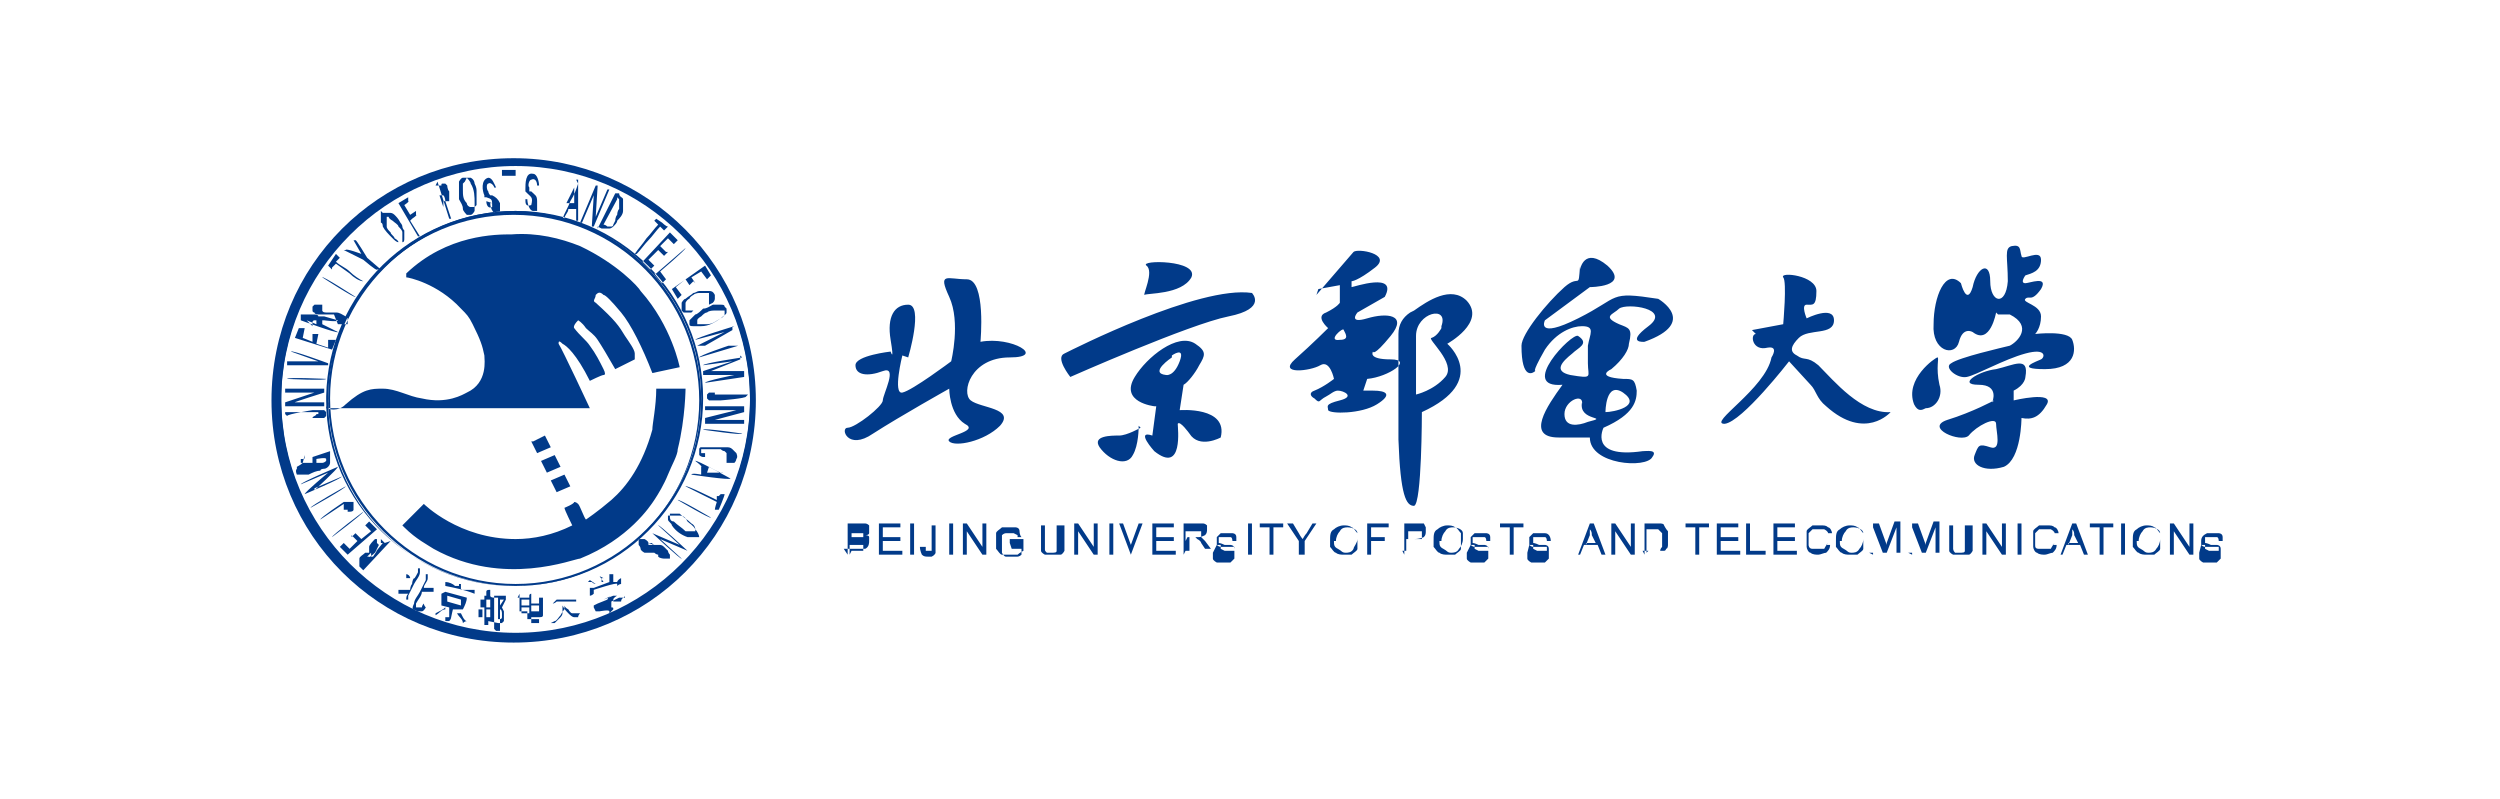 <?xml version="1.0" encoding="UTF-8"?>
<svg xmlns="http://www.w3.org/2000/svg" version="1.1" viewBox="0 0 128 40.9">
  <defs>
    <style>
      .cls-1 {
        fill: #013a89;
        fill-rule: evenodd;
      }
    </style>
  </defs>
  <!-- Generator: Adobe Illustrator 28.7.1, SVG Export Plug-In . SVG Version: 1.2.0 Build 142)  -->
  <g>
    <g id="_图层_1" data-name="图层_1">
      <path class="cls-1" d="M43.4,28.4v-1.6h.6c.1,0,.2,0,.3,0,0,0,.1,0,.2.1,0,0,0,.1,0,.2,0,0,0,.1,0,.2,0,0,0,.1-.2.1,0,0,.2,0,.2.1,0,0,0,.2,0,.2,0,.1,0,.3-.2.4,0,0-.1,0-.2,0,0,0-.2,0-.3,0h-.6,0ZM43.6,27.5h.3c0,0,.1,0,.2,0,0,0,0,0,.1,0,0,0,0,0,0-.1,0,0,0,0,0-.1,0,0,0,0-.1,0,0,0-.2,0-.2,0h-.3s0,.5,0,.5ZM43.6,28.2h.4s0,0,.1,0c0,0,0,0,.1,0,0,0,0,0,0,0,0,0,0,0,0-.1,0,0,0-.1,0-.2,0,0,0,0-.1,0,0,0-.2,0-.2,0h-.4v.5ZM45,28.4v-1.6h1.1v.2h-.9v.5h.9v.2h-.9v.5h1v.2h-1.2ZM46.6,28.4h.2v-1.6h-.2v1.6ZM47.2,28h.2c0,0,0,.2,0,.2,0,0,0,0,.2,0,0,0,0,0,.1,0,0,0,0,0,0,0,0,0,0-.1,0-.2v-1.1h.2v1.1c0,.1,0,.2,0,.3,0,0,0,.1-.2.2,0,0-.2,0-.2,0-.1,0-.2,0-.3-.1,0,0-.1-.2-.1-.4ZM48.6,28.4h.2v-1.6h-.2v1.6ZM49.3,28.4v-1.6h.2l.8,1.2v-1.2h.2v1.6h-.2l-.8-1.2v1.2h-.2ZM51.7,27.8v-.2h.7s0,.6,0,.6c0,0-.2.1-.3.2-.2,0-.5,0-.8,0-.1,0-.2-.2-.3-.3,0-.1,0-.3,0-.4,0-.2,0-.3,0-.4,0-.1.2-.2.3-.3.1,0,.3,0,.4,0,.1,0,.2,0,.3,0,0,0,.2,0,.2.2,0,0,0,.2.1.3h-.2s0,0,0-.1c0,0,0,0-.2-.1,0,0-.1,0-.2,0,0,0-.2,0-.2,0,0,0-.1,0-.2.1,0,0,0,0,0,.2,0,.1,0,.2,0,.3,0,.1,0,.3,0,.4,0,0,.1.2.2.2,0,0,.2,0,.3,0s.2,0,.3,0c0,0,.1,0,.2-.1v-.3s-.5,0-.5,0ZM54.3,26.9h.2v.9c0,.2,0,.3,0,.4,0,0-.1.2-.2.2-.1,0-.2,0-.4,0-.1,0-.2,0-.4,0,0,0-.2-.1-.2-.2,0-.1,0-.3,0-.4v-.9h.2v.9c0,.1,0,.2,0,.3s0,.1.1.2c0,0,.1,0,.2,0,.2,0,.3,0,.3-.1,0,0,0-.2,0-.4v-.9h0ZM55,28.4v-1.6h.2l.8,1.2v-1.2h.2v1.6h-.2l-.8-1.2v1.2h-.2,0ZM56.8,28.4h.2v-1.6h-.2v1.6ZM57.9,28.4l-.6-1.6h.2l.4,1.1c0,0,0,.2,0,.3,0,0,0-.2,0-.3l.4-1.1h.2l-.6,1.6h-.2ZM59,28.4v-1.6h1.1v.2h-.9v.5h.9v.2h-.9v.5h1v.2h-1.2ZM60.6,28.4v-1.6h.7c.1,0,.2,0,.3,0,0,0,.1,0,.2.1,0,0,0,.2,0,.2,0,.1,0,.2-.1.3,0,0-.2.1-.3.1,0,0,0,0,.1,0,0,0,.1.1.2.2l.3.4h-.3l-.2-.3c0,0,0-.1-.2-.2,0,0,0,0-.1-.1,0,0,0,0,0,0,0,0,0,0-.1,0h-.2v.7h-.2,0ZM60.8,27.5h.4c0,0,.2,0,.2,0,0,0,0,0,.1,0,0,0,0,0,0-.1,0,0,0-.1,0-.2,0,0-.1,0-.3,0h-.5s0,.5,0,.5ZM62.3,27.9h.2c0,0,0,.1,0,.2,0,0,0,0,.2.1,0,0,.2,0,.2,0,0,0,.1,0,.2,0,0,0,.1,0,.1,0,0,0,0,0,0-.1,0,0,0,0,0-.1,0,0,0,0-.1,0,0,0-.2,0-.3,0-.1,0-.2,0-.3,0,0,0-.1,0-.2-.1,0,0,0-.1,0-.2,0,0,0-.2,0-.2,0,0,.1-.1.2-.2,0,0,.2,0,.3,0,.1,0,.2,0,.3,0,0,0,.2,0,.2.2,0,0,0,.2,0,.2h-.2c0,0,0-.2-.1-.2,0,0-.2,0-.3,0s-.2,0-.3,0c0,0,0,.1,0,.2,0,0,0,.1,0,.1,0,0,.1,0,.3.1.2,0,.3,0,.3,0,0,0,.2,0,.2.2,0,.1,0,.3,0,.5,0,0-.1.1-.2.2,0,0-.2,0-.3,0-.1,0-.2,0-.4,0,0,0-.2-.1-.2-.2,0,0,0-.2,0-.3ZM63.9,28.4h.2v-1.6h-.2v1.6ZM65,28.4v-1.4h-.5v-.2h1.2v.2h-.5v1.4h-.2ZM66.5,28.4v-.7l-.6-.9h.3l.3.5c0,0,.1.2.2.3,0,0,.1-.2.2-.3l.3-.5h.2l-.6.9v.7h-.2,0ZM68.1,27.7c0-.3,0-.5.2-.6.1-.1.3-.2.5-.2.1,0,.3,0,.4.1.1,0,.2.2.3.3,0,.1,0,.3,0,.4,0,.2,0,.3,0,.4,0,.1-.2.2-.3.3-.1,0-.2,0-.4,0-.1,0-.3,0-.4-.1-.1,0-.2-.2-.3-.3,0-.1,0-.3,0-.4ZM68.3,27.7c0,.2,0,.3.2.4s.2.2.4.2c.1,0,.3,0,.4-.2,0-.1.2-.3.2-.5,0-.1,0-.2,0-.3,0-.2-.3-.3-.5-.3-.1,0-.3,0-.4.2-.1.1-.2.3-.2.5ZM70,28.4v-1.6h1.1v.2h-.9v.5h.7v.2h-.7v.7h-.2ZM71.9,28.4v-1.6h.6c.1,0,.2,0,.2,0,0,0,.1,0,.2,0,0,0,0,0,.1.2,0,0,0,.1,0,.2,0,.1,0,.2-.1.3,0,0-.2.1-.5.1h-.4v.6h-.2ZM72.1,27.6h.4c.1,0,.2,0,.3,0,0,0,0-.1,0-.2,0,0,0-.1,0-.2,0,0,0,0-.1,0,0,0-.1,0-.2,0h-.4v.6ZM73.4,27.7c0-.3,0-.5.2-.6.1-.1.3-.2.5-.2.1,0,.3,0,.4.1.1,0,.2.2.3.3,0,.1,0,.3,0,.4,0,.2,0,.3,0,.4,0,.1-.2.2-.3.3-.1,0-.2,0-.4,0-.1,0-.3,0-.4-.1-.1,0-.2-.2-.3-.3,0-.1,0-.3,0-.4ZM73.7,27.7c0,.2,0,.3.2.4s.2.2.4.2c.1,0,.3,0,.4-.2.1-.1.2-.3.2-.5,0-.1,0-.2,0-.3,0-.2-.3-.3-.5-.3-.1,0-.3,0-.4.2-.1.1-.2.3-.2.5h0ZM75.3,27.9h.2c0,0,0,.1,0,.2,0,0,0,0,.2.1,0,0,.2,0,.2,0,0,0,.1,0,.2,0,0,0,.1,0,.1,0,0,0,0,0,0-.1,0,0,0,0,0-.1,0,0,0,0-.1,0,0,0-.2,0-.3,0-.1,0-.2,0-.3,0,0,0-.1,0-.2-.1,0,0,0-.1,0-.2,0,0,0-.2,0-.2,0,0,.1-.1.2-.2,0,0,.2,0,.3,0,.1,0,.2,0,.3,0,0,0,.2,0,.2.2,0,0,0,.2,0,.2h-.2c0,0,0-.2-.1-.2,0,0-.2,0-.3,0s-.2,0-.3,0c0,0,0,0,0,.2,0,0,0,.1,0,.1,0,0,.1,0,.3.1.2,0,.3,0,.3,0,0,0,.2,0,.2.2,0,.1,0,.3,0,.5,0,0-.1.1-.2.2,0,0-.2,0-.3,0-.1,0-.2,0-.4,0,0,0-.2-.1-.2-.2,0,0,0-.2,0-.3ZM77.3,28.4v-1.4h-.5v-.2h1.2v.2h-.5v1.4h-.2ZM78.3,27.9h.2c0,0,0,.1,0,.2,0,0,0,0,.2.1,0,0,.2,0,.2,0,0,0,.2,0,.2,0,0,0,.1,0,.1,0,0,0,0,0,0-.1,0,0,0,0,0-.1,0,0,0,0-.1,0,0,0-.2,0-.3,0-.1,0-.2,0-.3,0,0,0-.1,0-.2-.1,0,0,0-.1,0-.2,0,0,0-.2,0-.2,0,0,.1-.1.2-.2,0,0,.2,0,.3,0,.1,0,.2,0,.3,0,.2,0,.3.2.3.4h-.2c0,0,0-.2-.1-.2,0,0-.2,0-.3,0s-.2,0-.3,0c0,0,0,0,0,.2,0,0,0,.1,0,.1,0,0,.1,0,.3.1.2,0,.3,0,.3,0,0,0,.2,0,.2.2,0,.1,0,.3,0,.5,0,0-.1.1-.2.2,0,0-.2,0-.3,0-.1,0-.2,0-.4,0,0,0-.2-.1-.2-.2,0,0,0-.2,0-.3ZM80.8,28.4l.6-1.6h.2l.6,1.6h-.2l-.2-.5h-.7l-.2.5h-.2ZM81.2,27.8h.5l-.2-.4c0-.1,0-.2-.1-.3,0,.1,0,.2,0,.3,0,0-.2.5-.2.5ZM82.5,28.4v-1.6h.2l.8,1.2v-1.2h.2v1.6h-.2l-.8-1.2v1.2h-.2ZM84.2,28.4v-1.6h.5c.1,0,.2,0,.3,0,0,0,.2,0,.2.1,0,0,.1.2.2.3,0,.1,0,.2,0,.4s0,.2,0,.3c0,0,0,.2-.1.2,0,0,0,.1-.1.1,0,0-.1,0-.2,0,0,0-.2,0-.3,0h-.6ZM84.4,28.2h.3c.1,0,.2,0,.2,0,0,0,.1,0,.1,0,0,0,0-.1.1-.2,0,0,0-.2,0-.3,0-.1,0-.3,0-.4,0,0-.1-.1-.2-.2,0,0-.2,0-.3,0h-.3v1.2h0ZM86.8,28.4v-1.4h-.5v-.2h1.2v.2h-.5v1.4h-.2ZM87.9,28.4v-1.6h1.1v.2h-.9v.5h.9v.2h-.9v.5h1v.2h-1.2ZM89.4,28.4v-1.6h.2v1.4h.8v.2h-1ZM90.8,28.4v-1.6h1.1v.2h-.9v.5h.9v.2h-.9v.5h1v.2h-1.2ZM93.5,27.9h.2c0,.2-.1.3-.2.4-.1,0-.3.1-.4.1-.1,0-.3,0-.4-.1-.1,0-.2-.2-.2-.3,0-.1,0-.3,0-.4,0-.2,0-.3,0-.4,0-.1.2-.2.3-.3.1,0,.2,0,.4,0,.2,0,.3,0,.4.1.1,0,.2.2.2.3h-.2s0-.1-.2-.2c0,0-.2,0-.3,0-.1,0-.2,0-.3,0,0,0-.1.1-.2.2,0,0,0,.2,0,.3,0,.1,0,.2,0,.3,0,0,0,.2.2.2,0,0,.2,0,.3,0,.1,0,.2,0,.3,0,0,0,.1-.2.2-.3h0ZM94,27.7c0-.3,0-.5.2-.6.1-.1.3-.2.5-.2.1,0,.3,0,.4.1.1,0,.2.2.3.3,0,.1,0,.3,0,.4,0,.2,0,.3,0,.4,0,.1-.2.2-.3.3-.1,0-.2,0-.4,0-.1,0-.3,0-.4-.1-.1,0-.2-.2-.3-.3,0-.1,0-.3,0-.4ZM94.2,27.7c0,.2,0,.3.2.4s.2.2.4.2c.1,0,.3,0,.4-.2.1-.1.2-.3.2-.5,0-.1,0-.2,0-.3,0-.2-.3-.3-.5-.3-.1,0-.3,0-.4.2-.1.1-.2.3-.2.5h0ZM95.9,28.4v-1.6h.3l.4,1.1c0,.1,0,.2,0,.2,0,0,0-.1,0-.3l.4-1.1h.3v1.6h-.2v-1.3l-.5,1.3h-.2l-.5-1.3v1.3h-.2ZM97.9,28.4v-1.6h.3l.4,1.1c0,.1,0,.2,0,.2,0,0,0-.1,0-.3l.4-1.1h.3v1.6h-.2v-1.3l-.5,1.3h-.2l-.5-1.3v1.3h-.2ZM100.8,26.9h.2v.9c0,.2,0,.3,0,.4,0,0-.1.2-.2.2-.1,0-.2,0-.4,0-.1,0-.2,0-.4,0,0,0-.2-.1-.2-.2,0-.1,0-.3,0-.4v-.9h.2v.9c0,.1,0,.2,0,.3,0,0,0,.1.1.2,0,0,.1,0,.2,0,.2,0,.3,0,.3-.1,0,0,0-.2,0-.4v-.9h0ZM101.5,28.4v-1.6h.2l.8,1.2v-1.2h.2v1.6h-.2l-.8-1.2v1.2h-.2ZM103.3,28.4h.2v-1.6h-.2v1.6ZM105.1,27.9h.2c0,.2-.1.3-.2.4-.1,0-.3.1-.4.1-.1,0-.3,0-.4-.1-.1,0-.2-.2-.2-.3,0-.1,0-.3,0-.4,0-.1,0-.3,0-.4,0-.1.2-.2.3-.3.1,0,.2,0,.4,0,.2,0,.3,0,.4.1.1,0,.2.2.2.3h-.2s0-.1-.2-.2c0,0-.2,0-.3,0-.1,0-.2,0-.3,0,0,0-.1.1-.2.2,0,0,0,.2,0,.3,0,.1,0,.2,0,.3s0,.2.2.2c0,0,.2,0,.3,0,.1,0,.2,0,.3,0,0,0,.1-.2.2-.3h0ZM105.5,28.4l.6-1.6h.2l.6,1.6h-.2l-.2-.5h-.7l-.2.5h-.2ZM105.9,27.8h.5l-.2-.4c0-.1,0-.2-.1-.3,0,.1,0,.2,0,.3,0,0-.2.5-.2.5ZM107.5,28.4v-1.4h-.5v-.2h1.2v.2h-.5v1.4h-.2ZM108.6,28.4h.2v-1.6h-.2v1.6ZM109.2,27.7c0-.3,0-.5.2-.6.1-.1.3-.2.5-.2.1,0,.3,0,.4.1.1,0,.2.2.3.3,0,.1,0,.3,0,.4,0,.2,0,.3,0,.4,0,.1-.2.2-.3.3-.1,0-.2,0-.4,0-.1,0-.3,0-.4-.1-.1,0-.2-.2-.3-.3,0-.1,0-.3,0-.4ZM109.4,27.7c0,.2,0,.3.2.4s.2.2.4.2c.1,0,.3,0,.4-.2.1-.1.2-.3.2-.5,0-.1,0-.2,0-.3,0-.2-.3-.3-.5-.3-.1,0-.3,0-.4.2-.1.1-.2.3-.2.5ZM111.1,28.4v-1.6h.2l.8,1.2v-1.2h.2v1.6h-.2l-.8-1.2v1.2h-.2ZM112.7,27.9h.2c0,0,0,.1,0,.2,0,0,0,0,.2.1,0,0,.2,0,.2,0,0,0,.2,0,.2,0,0,0,.1,0,.1,0,0,0,0,0,0-.1,0,0,0,0,0-.1,0,0,0,0-.1,0,0,0-.2,0-.3,0-.1,0-.2,0-.3,0,0,0-.1,0-.2-.1,0,0,0-.1,0-.2,0-.2.1-.3.3-.4,0,0,.2,0,.3,0,.1,0,.2,0,.3,0,0,0,.2,0,.2.2,0,0,0,.2,0,.2h-.2c0,0,0-.2-.1-.2,0,0-.2,0-.3,0s-.2,0-.3,0c0,0,0,.1,0,.2,0,0,0,.1,0,.1,0,0,.1,0,.3.1.2,0,.3,0,.3,0,0,0,.2,0,.2.2,0,.1,0,.3,0,.5,0,0-.1.1-.2.2,0,0-.2,0-.3,0-.1,0-.2,0-.4,0,0,0-.2-.1-.2-.2,0,0,0-.2,0-.3ZM46.5,18.3s.8-2.7,0-2.7c-.7,0-1.1.6-.9,1.8s0,.6,0,.6c0,0-1.8.2-1.8.7s.6.6,1.4.3c.8-.3,0,1.2,0,1.5s-1.4,1.4-1.8,1.4c-.4,0,0,1.2,1.3.3,1.4-.9,3.9-2.3,3.9-2.3,0,0,0,1.3.8,1.8.8.4-1.1.6-.8.9.3.3,1.8,0,2.6-.8.8-.9-1-.9-1.5-1.3s0-2.2,2-2.2c1.9,0,.1-1.1-1.5-.8,0,0,.3-3.2-.7-3.2-1,0-1.5-.4-.9.9.6,1.3.1,3.3.1,3.3,0,0-2,1.5-2.5,1.6s0-1.9,0-1.9ZM58.6,15.1c-.1,0,.5-1.2.1-1.5-.4-.3,2.7-.3,2.3.6-.5.9-2.3.8-2.4.9h0ZM54.5,18.1c.4-.2,6.9-3.5,9.6-3.1,0,0,.8.8-1.2,1.2s-8.1,3.1-8.1,3.1c0,0-.8-1-.3-1.2ZM59.1,20.8s-1.8-.2-1-1.5c.6-1,2.2-2.3,3.1-1.7.6.4.5.6.2,1.1-.2.4-.6.9-.8,1l-.2,1.3s2.5-.2,2.1,1.4c0,0-1.1.6-1.6-.2,0,0-.5-.7-.6-.5,0,.2.3,2.6-1.2,1.4,0,0-1-1.1-.1-.8,0,0,.2-1.5.2-1.5ZM60,18.3s-1.2.8-.3.9c0,0,.4.1.7-.7.3-.8-.4-.3-.4-.3ZM58.4,21.9c0,0-.7.4-1.1.4s-1.4,0-1,.6c.5.7,1.4,1,1.7.4.3-.5.3-1.4.3-1.5ZM67.4,15.1l1.9-2.2c.2-.2,2,.1,1.1.8-.9.7-1.2.7-1.2.7v.3c.1,0,2.4-.8,1.7.5l-1.4.8s-.5.6.5.3c1-.3,2.1-.2,1.2.9-.9,1.1-.9.8-.9.8,0,0-.3.4.9.4s-.1.9-1.2,1l-.2.6s.2,0,.5,0c.7,0,1,.2.2.7-.8.5-2.4.5-2.5.3,0-.2-.2-.3.6-.5.8-.2.2-.5-.1-.5-.2,0-.4.2-.6.3-.4.2-.3.4-.6.1-.2-.1-.3-.3,0-.4.5-.2,1-.6,1-.6,0,0-.2-1-.7-.7-.5.3-2.2.5-1.3-.3.9-.8,1.7-1.6,1.7-1.6,0,0-.7-.6-.1-.8.6-.3.7-.5.7-.5v-.9s-1.1.2-1.1.2h0ZM68.6,17.4c.5,0,.3-.3.2-.5,0-.2-.9.6-.2.5ZM72.4,15.9c.7-.5,1.9-1.3,2.7-.5,1,1.1-1,2.2-1,2.2,0,0,2.2,1.9-1.3,3.5,0,0,0,4.7-.4,4.8-.4,0-.7-.5-.8-3.4,0-1.5,0-2.9,0-4.4,0-.4,0-.7,0-1q0-.7.6-1.1ZM73.8,16.8s-.2.4-.5.5c-.3,0,1.3,1.3.7,2-.6.7-1.5.9-1.5.9v-3c0-1.2,1.7-1.6,1.3-.5ZM80.9,13.8s.2-1.2,1.4-.2c1.2,1.1-.9,1.1-.9,1.1l-2.3,1.7s-.5,1,1.7-.1c2.2-1.1,1.5-1.4,4.1-1,0,0,2.1,1.2-.7,2.2,0,0-1,.1.2-.8s-1.1-1.2-1.5-.9c-.3.3-.9.4,0,.8.5.2.7.2.5,1,0,.3-.3.8-.9,1.3,0,0-.9.4.6.5.5,0,.6,0,.7.6,0,.5-.1,1.2-1.7,1.9,0,0-.8,1.6,2,1.2.2,0,.8-.1.5.3-.3.6-3.2.4-3.2-1h-1.6c-1.7,0-.6-1.6.2-2.7-2.3.2.5-2.7.8-2.5.6.4,0,.6-.3.9-.5.4-1,.9-.1,1.1,1.2.2.9.1.9-.6v-.9c.1-.6.4-1-.3-1-.5,0-1.3.3-1.9,1.2-.8,1.4-.4,1-.5,1.1s-.7.5-.7-1.3c0-.6,1.3-2.2,2.2-3,.8-.7.7.2.8-1.1h0ZM81,20.7c.1-.6-.9-.2-.9.5s.7.6,1.2.4c1.2-.3-.5,0-.3-1ZM82.2,21.1c0,0,0-1.6.9-1,1,.7-.5,1-.9,1h0ZM89.7,16.9l1.6-.3s.2-2.2,0-2.4c-.2-.3,1.7-.1,1.7.7,0,.8-.2.7-.5.7s0,.7,0,.7c0,0,1.4-.7,1.4.1s-1.3.4-1.8.9c-.4.4-.5.7-.1.9.4.3.5,0,1.1.5.8.8,2.2,2.5,3.7,2.4,0,0-1.3,1.5-3.3-.3-.5-.4-.5-.8-.8-1.1l-1.1-1.2s-2.4,3.1-3.3,3.2c-.9,0,2.1-1.8,2.4-3.4,0,0,.4-.6-.2-.5-.8.2-.9-.7-.6-.7h0ZM102.2,16s-.3,1.7-1.2,1c0,0-.5-.3-.7.5-.2.8-1.4.5-1.3-.9,0-1.4.6-2.9,1.4-2.1,0,0,.3,1.2.6.2.2-1,.9-1.4.9-.3s.8,1.3.9,0c0-1.2-.2-1.7.2-1.8.5-.1.4.2.5.5,0,.3,1-.4,1,.2,0,.6-.5.7-.8.8,0,0-.3.4,0,.4.2,0,1.2-.4.8.3-.5.7-.6.3-.8.5-.2.2.8.3.8.9s-.3.9-.3.9c0,0,1.7-.2,1.9.3.2.5.2,1.5-1.4,1.5-1.6,0-.4-.4-.2-.5.2-.1.3-.6-.8-.3-1.1.3-2.5,1.1-3,1.2-.5.1-1.2-.5-.8-.7.4-.3,2.6-.8,3-.9.4-.2,1.2-1,0-1.6,0,0-.5,0-.6,0ZM99.2,18.3c-.1,0-1.7,1.1-1.2,2.4.2.4.4.3.6.2.5,0,.9-.6.7-1.2-.2-.9,0-1.4-.1-1.4ZM102,20.6s.4-.9-.7-.9c-1.1,0,0-.7.9-.8.9-.2,1.7-.7,1.5.4,0,0,0,.4-.6.7v.5s2.1-.5,1.7.2c-.4.7-.8.8-1.3.7,0,0,0,2.1-.9,2.5-1,.3-1.7-.1-1.5-.6.2-.5.2-.6.8-.4.6.2.3-.8.3-1.2s-1,.1-1.4.6c-.4.4-2.3-.4-1.1-.8,1.3-.4,2.4-1,2.4-1ZM38.7,20.5c0-6.8-5.5-12.4-12.4-12.4s-12.4,5.5-12.4,12.4,5.5,12.4,12.4,12.4,12.4-5.5,12.4-12.4ZM38.4,20.5c0-6.6-5.4-12-12-12s-12,5.4-12,12,5.4,12,12,12,12-5.4,12-12Z"/>
      <path class="cls-1" d="M35.9,20.5c0-5.3-4.2-9.6-9.5-9.7-5.3,0-9.6,4.2-9.7,9.5,0,0,0,.1,0,.2,0,5.3,4.4,9.5,9.7,9.5,5.2,0,9.4-4.3,9.5-9.5ZM35.8,20.5c0-5.2-4.2-9.5-9.5-9.5-5.2,0-9.5,4.2-9.5,9.5h0c0,5.2,4.2,9.5,9.5,9.5,5.2,0,9.5-4.2,9.5-9.5Z"/>
      <path class="cls-1" d="M16.8,20.6s0,.1,0,.3h13.4s-1.4-3-1.6-3.3c0-.1,0-.2.2,0,.2.1.7.5,1.4,1.9,0,0,.6-.3.7-.3s.1-.1,0-.3c-.2-.4-.4-.8-.7-1.2-.2-.3-.5-.5-.8-.9,0,0-.1-.1.2-.4,0,0,.2.1.4.4.2.2.4.3.6.6.2.3.5.8.9,1.5,0,0,.8-.4,1-.5,0,0,0,0,0-.3,0-.2-.3-.6-.5-.9-.3-.5-.5-.8-1.5-1.7-.2-.1,0-.2,0-.4.1-.1.2-.2.4,0,.1,0,.4.3.9.9.5.6,1.1,1.8,1.6,3.1l1.4-.3s-.4-2.1-2-3.9c-.1-.2-1.2-1.4-3.1-2.3-1-.4-2.2-.7-3.5-.6-.8,0-3.3,0-5.4,2,0,0,0,.1,0,.2.1,0,1.6.3,2.8,1.6.3.3.4.4.6.8.4.8.5,1.1.6,1.6,0,.2.2,1.4-.9,1.9-.2.1-1,.6-2.3.3-.7-.1-1.3-.5-2-.5-.6,0-1,0-1.9.8-.1.1-.4.4-1,.2h0ZM20.6,26.9l1.1-1.1s1.8,1.8,4.7,1.8c.9,0,1.9-.2,2.9-.7,0,0-.4-.8-.4-.9,0,0,.5-.2.5-.3,0,0,.1,0,.2.1s.3.7.4.8c0,0,.6-.4,1.3-1,.8-.7,1.6-1.8,2.1-3.6,0-.3.2-1.2.2-2.1h1.5c0-.1,0,1.5-.4,3.1,0,.3-.3.8-.5,1.3s-.5,1-.7,1.3c-.2.3-1.3,2-3.8,3-.3,0-3.9,1.5-7.5-.5-.3-.2-.9-.5-1.5-1.1ZM28.2,24.6l.3.6.7-.3-.3-.6s-.7.3-.7.3ZM27.7,23.6l.3.6.7-.3-.3-.6s-.7.3-.7.3ZM27.2,22.6l.3.6.7-.3-.3-.6-.6.3h0ZM20,27.7l-1.4,1.5-.2-.2s0,0,0-.1c0,0,0,0,0-.1,0,0,0-.1,0-.2,0-.1.2-.2.3-.3,0,0,.1,0,.2,0h0c0-.1,0-.2,0-.3,0-.1.2-.3.3-.4,0,0,.1,0,.2,0,0,0,0,0,.1,0,0,0,0,0,0,0,0,0,0,0,0,0,0,0,.2.2.2.2ZM19.2,28.3l.4-.5h-.1c0-.1,0-.2,0-.2,0,0,0,0,0,0,0,0,0,0-.1,0,0,0,0,0-.1,0,0,0,0,0,0,.1,0,0,0,0,0,.1,0,0,0,0,0,0,0,0,0,0,0,0,0,0,.1.1.1.1ZM19.1,28.5h-.1c0-.1,0-.2,0-.2,0,0,0,0,0,0,0,0,0,0,0,0,0,0-.1.1-.2.2,0,0,0,0,0,0,0,0,0,0,0,0,0,0,0,0,0,0h.1c0,.1.4-.3.4-.3h0ZM18,27.5l.2-.2.3.3.5-.4-.3-.3.2-.2.4.4-1.5,1.3-.4-.4.2-.2.3.3.4-.4-.3-.3h0ZM18.6,26.2h0c0,.1-1.6,1.3-1.6,1.3h0c0-.1,1.6-1.3,1.6-1.3ZM17.6,25.8l-1.2.8h0c0-.1,1.2-.9,1.2-.9,0,0,0,0,.1,0,0,0,.1,0,.2,0,0,0,0,0,.1,0,0,0,0,0,.1,0,0,0,0,0,0,0,0,0,0,.1,0,.2,0,0,0,.1,0,.2,0,0,0,.1-.2.1h-.1c0,0,0,0,0,0h0c0,0,0-.1,0-.1,0,0,0,0,0,0,0,0,0,0,0,0,0,0,0,0,0,0,0,0,0,0,0,0,0,0,0,0-.1,0,0,0,0,0-.1,0h0ZM17.7,24.9h0c0,.1-1.8,1.1-1.8,1.1h0c0-.1,1.8-1.1,1.8-1.1h0ZM16.1,25l1.4-.6h0c0,.1-1.9.9-1.9.9h0c0-.1,1.2-1.1,1.2-1.1l-1.4.6h0c0-.1,1.9-.9,1.9-.9h0c0,.1-1.2,1.2-1.2,1.2h0ZM15.6,23.3h0c0,.2,0,.2-.1.2,0,0,0,0-.1,0,0,0,0,.2,0,.2,0,0,0,0,.1,0s.1,0,.2,0c0,0,.1,0,.2,0,0,0,.1,0,.2,0,0,0,.1,0,.2,0,0,0,.2,0,.2,0,0,0,.1,0,.2-.1,0,0,0,0,0-.1,0,0,0,0,0,0,0,0,0,0,0,0h0c0-.1-.5,0-.5,0v.2c0,0-.2,0-.2,0v-.3c0,0,.9-.3.9-.3v.2c0,0,0,.1,0,.2,0,0,0,.1,0,.2,0,0,0,.1-.1.2,0,0-.1.1-.2.1,0,0-.2,0-.2.1-.2,0-.4.1-.6.2-.2,0-.3,0-.5,0,0,0-.1,0-.1,0,0,0-.1-.2,0-.3,0,0,0,0,0-.1,0,0,.2-.1.3-.2h0s0,0,0,0ZM14.7,21.3h0c0-.1,1.3-.3,1.3-.3.1,0,.2,0,.4,0,0,0,.1,0,.2,0,0,0,0,0,.1.1,0,0,0,0,0,.1,0,0,0,.1,0,.1,0,0,0,0-.1.1,0,0,0,0-.2,0,0,0-.1,0-.2,0,0,0-.1,0-.2,0h-1.3c0,.1,0,0,0,0h1.3c0-.1.2-.1.2-.2,0,0,0,0,.1,0,0,0,0,0,0,0,0,0,0,0,0-.1,0,0,0,0,0,0,0,0,0,0,0,0,0,0-.1,0-.2,0,0,0-.1,0-.2,0h-1.3c0,.1,0,.1,0,.1ZM15.1,20.6h1.5s0,.2,0,.2h-2s0-.2,0-.2l1.5-.5h-1.5s0-.2,0-.2h2s0,.2,0,.2c0,0-1.6.5-1.5.5ZM16.7,19.4h0c0,.1-2,0-2,0h0c0-.1,2,0,2,0ZM16.8,18.7h-2.1s0-.2,0-.2h1.6s-1.4-.5-1.4-.5h0c0-.1,1.9.6,1.9.6h0c0,0,0,0,0,0ZM16,17.1h.3c0,0-.1.5-.1.5l.6.2v-.4c.1,0,.4,0,.4,0l-.2.5-1.9-.6.2-.5h.3c0,0-.1.5-.1.5l.5.2v-.4c.1,0,.1,0,.1,0ZM17.3,17h0c0,.1-1.9-.6-1.9-.6v-.3c.1,0,.2,0,.2,0,0,0,0,0,.1,0,0,0,.1,0,.2,0,0,0,.1,0,.2,0,0,0,.2,0,.2.1,0,0,0,0,.1,0h0s0,0,0,0c0,0,0,0,0,0,0,0,0,0,.2,0l.7.2h0c0,.1-.7,0-.7,0,0,0,0,0-.1,0,0,0,0,0,0,0,0,0,0,0,0,0v.2c0,0,.8.4.8.4ZM15.7,16.4l.5.2v-.2c0,0,0,0,0,0,0,0,0,0,0,0,0,0,0,0-.1,0,0,0,0,0,0,0,0,0,0,0,0,0,0,0-.1,0-.1.1v.2c0,0,0,0,0,0ZM17.1,16.1h0c0-.1,0,0,0,0,0,0,0,0,0,0,0,0,0,0,0,0,0,0,.1,0,.1,0,0,0,0,0,0,0,0,0,0,0,0,0,0,0,0,0,0,0,0,0,0,0,0,0,0,0,0,0-.1,0,0,0,0,0-.1,0,0,0,0,0-.1,0,0,0,0,0-.1,0,0,0,0,0-.1,0,0,0,0,0-.1,0,0,0,0,0-.1,0,0,0-.1,0-.2,0,0,0-.2,0-.2-.1,0,0-.1,0-.1-.1,0,0,0,0,0-.1,0,0,0,0,0-.1,0,0,0,0,0,0,0,0,0,0,0,0,0,0,0,0,.1-.1,0,0,0,0,.1,0,0,0,.2,0,.3,0h0s0,.2,0,.2h0s0,0,0,0c0,0,0,0,0,0,0,0,0,0,0,0,0,0,0,0,0,0,0,0,0,0,0,.1,0,0,0,0,0,0,0,0,0,.1.2.1,0,0,0,0,.1,0,0,0,0,0,0,0,0,0,0,0,0,0,0,0,0,0,.1,0,0,0,0,0,.1,0,0,0,0,0,.1,0,0,0,0,0,.1,0,.2,0,.3.1.5.2,0,0,0,0,.1.1,0,0,0,0,0,.1,0,0,0,0,0,.1,0,0,0,0,0,.1,0,0,0,0-.1,0,0,0,0,0-.1,0,0,0-.2,0-.3,0h0s0,0,0,0ZM18.2,15.2h0c0,.1-1.7-1-1.7-1h0c0-.1,1.7,1,1.7,1ZM17,13.8l-.2-.2.2-.3.2-.3.2.2-.2.2c.2.2.5.3.7.5.2.2.5.4.7.5h0c-.2,0-.5-.2-.7-.4l-.7-.5-.2.2h0ZM19.3,13.8h0c0,.1-.7-.5-.7-.5l-1-.5h.1c0-.1.8.2.8.2l-.4-.7h.1c0-.1.6.9.6.9,0,0,.7.6.7.6ZM22.3,9.5h.3c0-.1,0-.1.1-.1,0,0,0,0,.1,0,0,0,0,0,.1.1,0,0,0,.2.1.3,0,0,0,.2,0,.2,0,0,0,.1,0,.2,0,0,0,0,0,.1,0,0,0,0-.1,0h-.1s.3.9.3.9h-.1s-.6-1.9-.6-1.9ZM22.7,10.3h.1c0,0,0,0,0,0,0,0,0,0,0,0,0,0,0,0,0,0,0,0,0-.2-.1-.3,0,0,0,0,0,0,0,0,0,0,0,0h-.2c0,0,.2.6.2.6h0ZM23.7,9.1c0,0,.1,0,.2,0,0,0,.2.2.2.3.2.3.2.7.2,1,0,.1,0,.3,0,.4,0,0-.1.2-.2.2,0,0-.2,0-.2,0,0,0-.2-.2-.2-.3,0-.2-.1-.3-.2-.5,0-.2,0-.3,0-.5,0-.1,0-.3,0-.4,0,0,.1-.2.2-.2ZM23.8,9.3s0,0-.1.1c0,0,0,.2,0,.3,0,.3,0,.5.2.7,0,.1.1.2.2.2,0,0,.1,0,.2,0,0,0,0,0,.1-.1,0,0,0-.2,0-.3,0-.1,0-.2,0-.4,0-.1,0-.2-.1-.4,0,0,0-.2-.2-.3,0,0-.1,0-.2,0h0ZM25.7,9v-.3s.7,0,.7,0v.3s-.3,0-.3,0v1.8c0,0,0,0,0,0v-1.8h-.3ZM29.5,9.2h.1c0,.4,0,.7,0,1.1,0,.3,0,.7,0,1,0,0,0,0-.1,0,0,0,0-.2,0-.3v-.3s-.2,0-.2,0c0,0-.1,0-.2,0,0,.2-.2.3-.2.5,0,0,0,0-.1,0,.1-.3.3-.6.4-.9.2-.3.3-.6.4-.9ZM29.4,10.4c0-.1,0-.3,0-.4,0-.1,0-.3,0-.4l-.2.4-.2.4h.2s.2,0,.2,0ZM30.4,10l-.6,1.4h-.1c0,0,.8-1.9.8-1.9h.1c0,0-.1,1.6-.1,1.6l.6-1.4h.1s-.8,1.9-.8,1.9h-.1s.1-1.6.1-1.6ZM30.6,11.7l.9-1.8h.2c0,.2.2.2.2.3,0,0,0,.1,0,.2,0,0,0,.1,0,.2,0,0,0,.2,0,.2,0,.2-.2.4-.3.5,0,.1-.1.2-.2.3,0,0-.1.1-.2.1,0,0-.2,0-.3,0,0,0,0,0-.1,0,0,0-.2-.1-.2-.1ZM31.6,10.2l-.7,1.3h0c0,0,.1,0,.2.1,0,0,.1,0,.2,0,0,0,.1,0,.1-.1,0,0,0,0,.1-.2,0,0,0-.2.1-.3,0,0,0-.2.1-.3,0,0,0-.1,0-.2,0,0,0-.2,0-.3,0,0,0,0-.1-.1h0s0,0,0,0ZM33.4,11.4l.2-.2.3.2c0,0,.2.2.3.2l-.2.2-.2-.2c-.2.2-.4.5-.6.7-.2.2-.4.5-.6.7h-.1c.2-.3.4-.5.6-.8.2-.2.4-.5.6-.7l-.2-.2ZM34.2,12.9l-.2.2-.3-.3-.5.5.3.3-.2.2-.4-.4,1.4-1.5.4.4-.2.2-.3-.3-.4.4.3.3ZM33.6,14l1.5-1.3h0c0,.1-1.3,1.2-1.3,1.2l.3.4-.2.2s-.4-.5-.4-.5ZM35.5,14.4l-.2.2-.2-.3-.5.4.3.4-.2.2-.3-.5,1.7-1.2.3.5-.2.2-.3-.4-.5.3.2.3h0ZM36.3,15.3h0c0-.1,0-.2,0-.2,0,0,0,0,0,0,0,0,0,0,0,0,0,0,0,0,0-.1,0,0,0,0-.1,0,0,0-.1,0-.2,0,0,0-.2,0-.2,0,0,0-.2,0-.3.1,0,0-.2.1-.2.2,0,0-.1,0-.2.2,0,0,0,.1,0,.2,0,0,0,.1,0,.2,0,0,0,0,.1,0,0,0,0,0,.1,0h.2c0,0,0,0,0,0h0c0,0,0,0-.1.1-.1,0-.3,0-.4,0,0,0,0,0-.1-.1,0,0,0-.1,0-.2,0,0,0-.2,0-.2,0,0,.1-.2.2-.2.1-.1.3-.2.4-.3.1,0,.2-.1.3-.1,0,0,.2,0,.3,0,0,0,.2,0,.2,0,.1,0,.2,0,.3.2,0,0,0,.1,0,.2,0,0,0,.1-.1.2,0,0,0,0-.2.1,0,0,0,0,0,0ZM37.2,15.8c0,0,0,.1,0,.2,0,.1-.2.2-.3.3-.3.2-.6.4-1,.4-.2,0-.3,0-.4,0-.1,0-.2,0-.2-.1,0,0,0-.2,0-.2,0,0,.2-.2.3-.3.1,0,.3-.2.4-.3.2,0,.3-.1.5-.2.1,0,.3,0,.4,0,.1,0,.2,0,.2.1ZM37,15.9s0,0-.1,0c0,0-.2,0-.3,0-.1,0-.3,0-.4.1-.1,0-.2.1-.3.2,0,0-.2.1-.2.2,0,0,0,.1,0,.2,0,0,0,0,.2,0,0,0,.2,0,.3,0,.3,0,.5-.2.7-.3,0,0,.2-.1.2-.2,0,0,0-.1,0-.2ZM37.5,16.7v.2s-1.4.8-1.4.8h1.7c0-.1,0,0,0,0l-2,.6h0c0-.1,1.5-.6,1.5-.6h-1.6c0,.1,0,0,0,0l1.4-.7-1.5.4h0c0-.1,2-.7,2-.7h0ZM37.9,18.2v.2s-1.5.6-1.5.6h1.7c0,0,0,.3,0,.3l-2,.3h0c0-.1,1.5-.4,1.5-.4h-1.6c0,0,0-.2,0-.2l1.5-.5-1.5.2h0c0-.1,2-.4,2-.4ZM38.2,20.3h0c0,.1-1.3.2-1.3.2-.1,0-.2,0-.4,0,0,0-.1,0-.2,0,0,0,0,0-.1-.1,0,0,0,0,0-.1,0,0,0-.1,0-.1,0,0,0,0,.1-.1,0,0,.1,0,.2,0,0,0,.1,0,.2,0,0,0,.1,0,.2,0h1.3s0,0,0,0h-1.3c0,0-.2,0-.2,0,0,0,0,0-.1,0,0,0,0,0,0,0,0,0,0,0,0,.1,0,0,0,0,0,0,0,0,0,0,0,0,0,0,0,0,.2,0,0,0,.1,0,.2,0,0,0,1.3,0,1.3,0ZM37.6,21h-1.5c0,0,0-.2,0-.2h2c0,.1,0,.3,0,.3l-1.5.4h1.5c0,0,0,.2,0,.2h-2c0-.1,0-.3,0-.3,0,0,1.6-.4,1.6-.4ZM36,22h0c0-.1,2,.2,2,.2h0c0,.1-2-.2-2-.2ZM37.2,23.5h0c0-.1,0-.1,0-.1,0,0,0,0,0,0,0,0,0,0,0,0,0,0,0,0,0,0,0,0,0-.1,0-.2,0,0,0,0-.1-.1,0,0-.1,0-.2-.1,0,0-.2,0-.3,0,0,0-.2,0-.3,0,0,0-.2,0-.2,0,0,0-.1,0-.2,0,0,0,0,0,0,.1,0,0,0,0,0,.1,0,0,0,0,0,0h.2c0,0,0,.2,0,.2,0,0,0,0,0,0,0,0,0,0-.1,0,0,0-.1,0-.2-.1,0,0,0,0,0-.1,0,0,0-.1,0-.2,0,0,0-.1.1-.1,0,0,.1,0,.2,0,0,0,.2,0,.3,0,.2,0,.3,0,.5,0,.1,0,.2,0,.3,0s.2,0,.3.1c0,0,.1.1.2.2,0,0,.1.2,0,.3,0,0,0,.1-.1.2,0,0-.1,0-.2,0,0,0-.1,0-.2,0,0,0,0,0,0,0ZM37.4,24.5h0c0,.1-2-.2-2-.2h0c0-.1.5,0,.5,0v-.4c.1,0-.3-.3-.3-.3h0c0-.1,1.8.9,1.8.9h0ZM36.2,24.2h.8c0,.1-.7-.3-.7-.3,0,0-.1.3-.1.3ZM36.9,25.3h.2c0,.1-.3.8-.3.8h-.2c0-.1.1-.4.1-.4l-1.6-.8h0c0-.1,1.6.7,1.6.7v-.2c.1,0,.1,0,.1,0ZM34.7,25.6h0c0-.1,1.7.9,1.7.9h0c0,.1-1.7-.9-1.7-.9ZM35.8,27.5c0,0-.1,0-.2,0-.1,0-.3,0-.4,0-.3-.1-.6-.3-.8-.6,0-.1-.2-.2-.2-.3,0-.1,0-.2,0-.2,0,0,.1,0,.2,0,.1,0,.2,0,.4,0,.2,0,.3.1.4.3.1.1.3.2.4.4.1.1.2.3.2.4,0,.1,0,.2,0,.2h0ZM35.6,27.3s0,0,0-.2c0,0,0-.2-.2-.3-.2-.2-.4-.3-.6-.5,0,0-.2,0-.3,0,0,0-.1,0-.2,0,0,0,0,0,0,.2,0,0,0,.2.2.2.2.2.4.3.6.5,0,0,.2,0,.3,0,0,0,.1,0,.2,0ZM34.8,27.9l-1.1-1h0c0-.1,1.5,1.3,1.5,1.3h0c0,0-1.4-.6-1.4-.6l1.1,1h0c0,.1-1.5-1.3-1.5-1.3h0c0,0,1.4.6,1.4.6h0ZM33.5,27.9s0,0-.1,0h0c0,0,0-.1,0-.1,0,0,0,0,0,0,0,0-.1,0-.2,0,0,0,0,0,0,0,0,0,0,0,0,0,0,0,0,0,0,0,0,0,0,0,0,0,0,0,0,0,0,.1,0,0,0,0,0,0,0,0,0,0,0,0,0,0,0,0,.1,0,0,0,.1,0,.2,0,0,0,.1,0,.2,0,0,0,0,0,.1,0,0,0,.1,0,.2.1,0,0,.1.1.2.2,0,0,0,.1.1.2,0,0,0,0,0,.1,0,0,0,0,0,.1,0,0,0,0,0,0,0,0,0,0,0,0,0,0,0,0-.1,0,0,0-.1,0-.2,0,0,0-.2,0-.3-.1h0c0,0,0-.1,0-.1h0c0,0,0,0,0,0,0,0,0,0,0,0,0,0,0,0,0,0,0,0,0,0,0,0,0,0,0,0,0,0,0,0,0,0,0,0,0,0,0,0,0,0,0,0,0,0,0,0,0,0-.1,0-.2-.1,0,0,0,0,0,0,0,0,0,0-.1,0,0,0-.1,0-.2,0,0,0,0,0-.1,0,0,0,0,0-.1,0,0,0-.2-.1-.2-.2,0,0,0-.1-.1-.2,0,0,0-.1,0-.2,0,0,0,0,0-.1,0,0,0,0,0,0,0,0,0,0,.1,0,0,0,0,0,.1,0,0,0,0,0,.1,0,0,0,.2.1.2.2,0,0,0,0,0,0h0ZM26.4,10.9c5.3,0,9.5,4.3,9.5,9.5s-4.3,9.5-9.5,9.5-9.5-4.3-9.5-9.5,4.3-9.5,9.5-9.5h0ZM26.4,10.8c5.3,0,9.6,4.3,9.6,9.6s-4.3,9.6-9.6,9.6-9.6-4.3-9.6-9.6,4.3-9.6,9.6-9.6ZM26.4,8.3c6.7,0,12.2,5.5,12.2,12.2s-5.5,12.2-12.2,12.2-12.2-5.5-12.2-12.2,5.5-12.2,12.2-12.2h0ZM26.4,8.4c6.6,0,12,5.4,12,12s-5.4,12-12,12-12-5.4-12-12,5.4-12,12-12ZM20.8,29.6c0,0,.1,0,.2,0h.2c0,.1.2-.3.2-.3,0,0,0-.1,0-.2h.1c0,.1,0,.2,0,.2,0,.2-.2.4-.3.6-.1.2-.2.4-.3.6,0,0,0,.1,0,.2h-.1c0-.1,0-.2.1-.3,0,0-.2,0-.3,0,0,0-.1,0-.2,0,0,0,0-.1,0-.2,0,0,.1,0,.3,0,.1,0,.2,0,.3,0,0,0,0-.2.1-.3,0,0,0-.2.1-.3h-.2c0-.1-.1-.2-.2-.2v-.2c0,0,0,0,0,0ZM21.8,29.4h.1c0,.1,0,.2,0,.2,0,.2-.2.3-.2.5,0,0,.1,0,.2,0,0,0,.2,0,.3,0,0,0,0,.1,0,.2,0,0-.2,0-.3,0-.1,0-.2,0-.3,0,0,.2-.2.4-.3.6,0,0,0,.1,0,.2h.2c0,0,0,0,.1,0,0,0,0-.1.1-.2,0,0,0,.1.1.2,0,0-.1.2-.2.2s0,0-.1,0c0,0-.2,0-.3-.1-.1,0-.1-.1,0-.3,0-.2.2-.4.3-.6.1-.2.2-.4.3-.6,0,0,0,0,0-.2h0ZM23.4,31.4s.1,0,.2,0c0,0,0,0,.1.2,0,0,.1.2.2.2,0,0-.1,0-.2.1,0-.2-.2-.3-.3-.5ZM22.8,31c0,0,0,.1,0,.2-.2,0-.3.2-.5.3,0,0,0,0,0-.1.2-.1.4-.2.5-.3ZM22.8,30.3l1.1.3c0,.2-.1.4-.2.6h-.5c0-.1-.1.4-.1.4,0,0,0,.1-.1.2,0,0-.2,0-.2,0,0,0,0-.1,0-.2,0,0,.1,0,.2,0,0,0,0,0,0-.1v-.4c0,0-.4-.1-.4-.1,0,0,0-.2,0-.3,0-.1,0-.2,0-.3ZM22.9,30.5v.3c0,0,.7.2.7.2v-.3c0,0-.7-.2-.7-.2ZM23.4,29.9h.2s0,0,0,.1v.2c.1,0,.3,0,.4,0,.1,0,.2,0,.3,0,0,0,0,.1,0,.2-.5-.2-1-.3-1.5-.4,0,0,0-.1,0-.2.2,0,.4.1.5.2,0,0,.1,0,.2,0,0,0,0,0,0,0,0,0,0,0,0-.1ZM25.3,32.2v-.2c0,0,0-.1,0-.2v-.9c0,0,0-.2,0-.2v-.2c0,0,.1,0,.2,0h.2c0,0,.1,0,.2,0,0,0,0,.2,0,.2l-.2.4c0,0,.1.2.1.2,0,0,0,.2,0,.3,0,0,0,.1,0,.2,0,0,0,0-.1.1,0,0-.1,0-.2,0h0c0,0,0-.1,0-.1,0,0,0,0,0-.1,0,0,0,0,.1,0,0,0,.1,0,.1-.1,0,0,0,0,0,0,0,0,0-.1,0-.2,0,0,0-.2-.1-.2v-.2c0,0,.2-.3.2-.3h-.2s0,1.2,0,1.2c0,0,0,.1,0,.2v.2c0,0-.1,0-.2,0h0ZM24.9,31.1h.2s0-.4,0-.4h-.2s0,.4,0,.4h0ZM24.9,31.6h.2s0-.4,0-.4h-.2s0,.4,0,.4ZM24.6,31.1h.2s0-.4,0-.4h-.2s0,.4,0,.4ZM24.5,31.6h.2s0-.4,0-.4h-.2s0,.4,0,.4ZM24.5,30.5c0,0,.1,0,.2,0h.2s0-.1,0-.1c0,0,0-.1,0-.1h0c0-.1.1-.1.2-.1v.2s0,0,0,.1h0c0,.1.2.1.2.1,0,0,.1,0,.2,0,0,.1,0,.2,0,.3v.7c0,0,0,.1,0,.2v.2s0,0,0,0c0,0,0,0,0,0,0,0,0,0,0-.1h0c0,0-.5-.1-.5-.1h0c0,.1,0,.2,0,.2h0s-.1,0-.2,0c0-.1,0-.2,0-.3v-.8c0,0,0,0,0-.2v-.2s0,0,0,0ZM26.5,30.6c0,0,.1,0,.2,0h.4s0,0,0,0c0,0,0,0,0-.1h0c0-.1.1-.1.1-.1,0,0,0,0,0,0,0,0,0,.2,0,.2h0c0,0,.4,0,.4,0,0,0,.1,0,.2,0,0,0,0,.1,0,.2v.6c0,0,0,0,0,.1h0c0,.1-.1.1-.2.1h0s0,0,0,0h0s-.4,0-.4,0v.3s0,0,0,0c0,0,0,0,0,0,0,0,.1,0,.3,0,0,0,0,0,.1,0,0,0,0,0,0,0,0,0,0,0,0,0,0,0,0-.1,0-.2,0,0,0,0,0,0,0,0,0,0,.1,0,0,0,0,0,0,0,0,0,0,0,0,0,0,0,0,0,0,0,0,0,0,0-.1,0,0,0-.2,0-.2,0-.2,0-.3,0-.4,0,0,0,0,0,0,0,0,0,0,0,0-.1v-.3s-.4,0-.4,0h0c0,0,0,.1,0,.1h0s0,0,0,0h0s0,0,0,0h0c0-.2,0-.2,0-.3v-.6s0,0,0,0c0,0,0-.1,0-.1ZM26.7,31.4h.4s0-.3,0-.3h-.4s0,.3,0,.3ZM26.7,31h.4s0-.3,0-.3h-.4s0,.3,0,.3h0ZM27.2,31.3h.4s0-.3,0-.3h-.4s0,.3,0,.3h0ZM27.2,30.9h.4s0-.3,0-.3h-.4s0,.3,0,.3ZM28.4,31.8h0c.1,0,.2-.2.3-.3,0,0,.1-.2.2-.3,0-.2,0-.3,0-.5h-.4c0,0-.2.2-.2.2h0c0,0,0,0,0,0,0,0,0,0,0,0h0c.1,0,.2-.1.2-.1h.4c0-.2,0-.2,0-.3h0c0-.1,0-.1,0-.1v-.2s0,0,0,0c0,0,0,0,0,0v.2c0,0,0,.2,0,.3h0c0,0,.4,0,.4,0h.2c0,0,0,0,0,0h0s0,0,0,.1c-.1,0-.2,0-.2,0h-.4c0,.1,0,.2,0,.2,0,0,0,.1.2.2,0,0,.1.2.2.2,0,0,.1,0,.2,0,0,0,.1,0,.2,0h0c0,0-.1.1-.1.2h0c0,0,0,0,0,0,0,0,0,0-.2,0-.1,0-.2-.1-.3-.2-.1-.1-.2-.2-.3-.4,0,0,0,0,0,.1,0,0,0,0,0,0,0,0,0,.2,0,.3,0,0,0,.1-.1.2,0,0,0,0-.1.1,0,0,0,0-.2.2h0s0,0,0,0c0,0,0,0-.2,0h0ZM30.4,31.1s0,0,0-.1h0c0,0,.2-.1.2-.1l.5-.2h0s0,0,0,0h0s0,0,0,0h0c0,0,0-.1.2-.2l-.4.2s-.1,0-.2,0c0,0,0,0,0,0h0s0,0,0,0c.1,0,.2,0,.2,0l.5-.2c0,0,.1,0,.2,0,0,0,0,0,0,0h0s0,0,0,0h0c0,0,0,0,0,0,0,0-.2.1-.2.2h0s0,.1,0,.1h.4c0-.2.2-.2.2-.3,0,0,0,0,0,.1,0,0,0,0,0,0h-.3c0,0-.4.2-.4.2v.3c.1,0,.1,0,.1.1,0,0,0,0-.2.2h0c0,0,0,0,0,0,0,0,0,0,0,0h0s0,0,0,0c0,0,0,0,0,0,0,0,0,0,0,0,0,0,0,0,0-.1h0c0-.1-.5,0-.5,0,0,0,0,0-.2,0h0ZM30.2,30.5s0,0,0-.1h0c0-.2,0-.2,0-.3,0,0,.2,0,.2,0l.8-.3c0-.1,0-.3,0-.4h0c0,0,.1,0,.2,0h0c0,0,0,.1,0,.1h0c0,.1,0,.3,0,.3h.2c0,0,0-.1.2-.2h0c0,.1,0,.1,0,.1h0c0,.1,0,.2,0,.2h0c0,0-.1,0-.2.1,0,0,0,0,0-.1h0c0-.1-1.2.3-1.2.3h0c0,.1,0,.1,0,.2h0c0,0-.1.1-.2.1h0ZM30.1,29.8s0,0,.1-.1l.3.2s0,0,0,0h0c0,0,0,0,0,0,0,0-.1,0-.2-.1h0ZM30.7,29.5l.2.3c0,0,0,0-.1,0h0c0,0,0-.1,0-.1h0c0-.1,0-.1,0-.1,0,0,0,0,.1,0ZM24.9,10.3c0,.2.1.4.3.3,0,0,0,0,0,0,0,0,0,0,0,0,0-.4,0-.4-.3-.5,0,0-.1,0-.1,0,0,0,0,0,0-.1-.1-.2-.2-.8.2-.9.2,0,.3.3.4.5h-.1c0-.1-.2-.3-.3-.2-.1,0-.1.3,0,.4,0,0,0,.1.1.2,0,0,0,0,.1,0,.2.1.3.2.4.4,0,0,0,.1,0,.2,0,0,0,.2,0,.2,0,0,0,.1,0,.2,0,0,0,0,0,0,0,0,0,0-.1,0-.2,0-.4-.3-.4-.6,0,0,.1,0,.1,0ZM26.9,10.2c0,.2,0,.4.3.3,0,0,0,0,0,0,0,0,0,0,0,0,.1-.4,0-.4-.2-.6,0,0,0,0-.1-.1,0,0,0,0,0-.1,0-.3,0-.9.4-.8.2,0,.3.4.3.6h-.1c0-.2-.1-.4-.3-.3-.1,0-.2.3-.1.4,0,0,0,.1,0,.2,0,0,0,0,.1,0,.2.2.3.2.3.5,0,0,0,.1,0,.2,0,0,0,.2,0,.2,0,0,0,.1,0,.1,0,0,0,0-.1,0,0,0,0,0-.1,0-.2,0-.3-.4-.3-.6,0,0,.1,0,.1,0ZM19.6,10.9c0,0,.1,0,.2,0,0,0,.1,0,.2,0,0,0,.1,0,.2.1.1.1.2.2.3.4,0,0,.1.1.1.2,0,0,0,.1.1.2,0,.1,0,.3,0,.4,0,.1,0,.2-.1.2,0,0-.1,0-.2,0-.1,0-.2-.1-.3-.2-.2-.2-.4-.4-.5-.6,0,0,0-.2-.1-.2,0-.1,0-.3,0-.4,0-.1,0-.2,0-.2h0ZM19.8,11.1s0,0,0,.2c0,0,0,.2,0,.3,0,.1.1.2.2.3,0,.1.2.2.2.3,0,0,.2.1.2.2,0,0,.1,0,.2,0,0,0,0,0,0-.2,0,0,0-.2,0-.3,0-.1-.1-.2-.2-.3,0-.1-.2-.2-.3-.3,0,0-.2-.1-.2-.2,0,0-.1,0-.2,0ZM21,11.3l.5.8h-.1c0,0-1-1.7-1-1.7l.5-.3v.2c.1,0-.2.2-.2.2l.3.5.3-.2v.2c.1,0-.2.2-.2.2Z"/>
    </g>
  </g>
</svg>